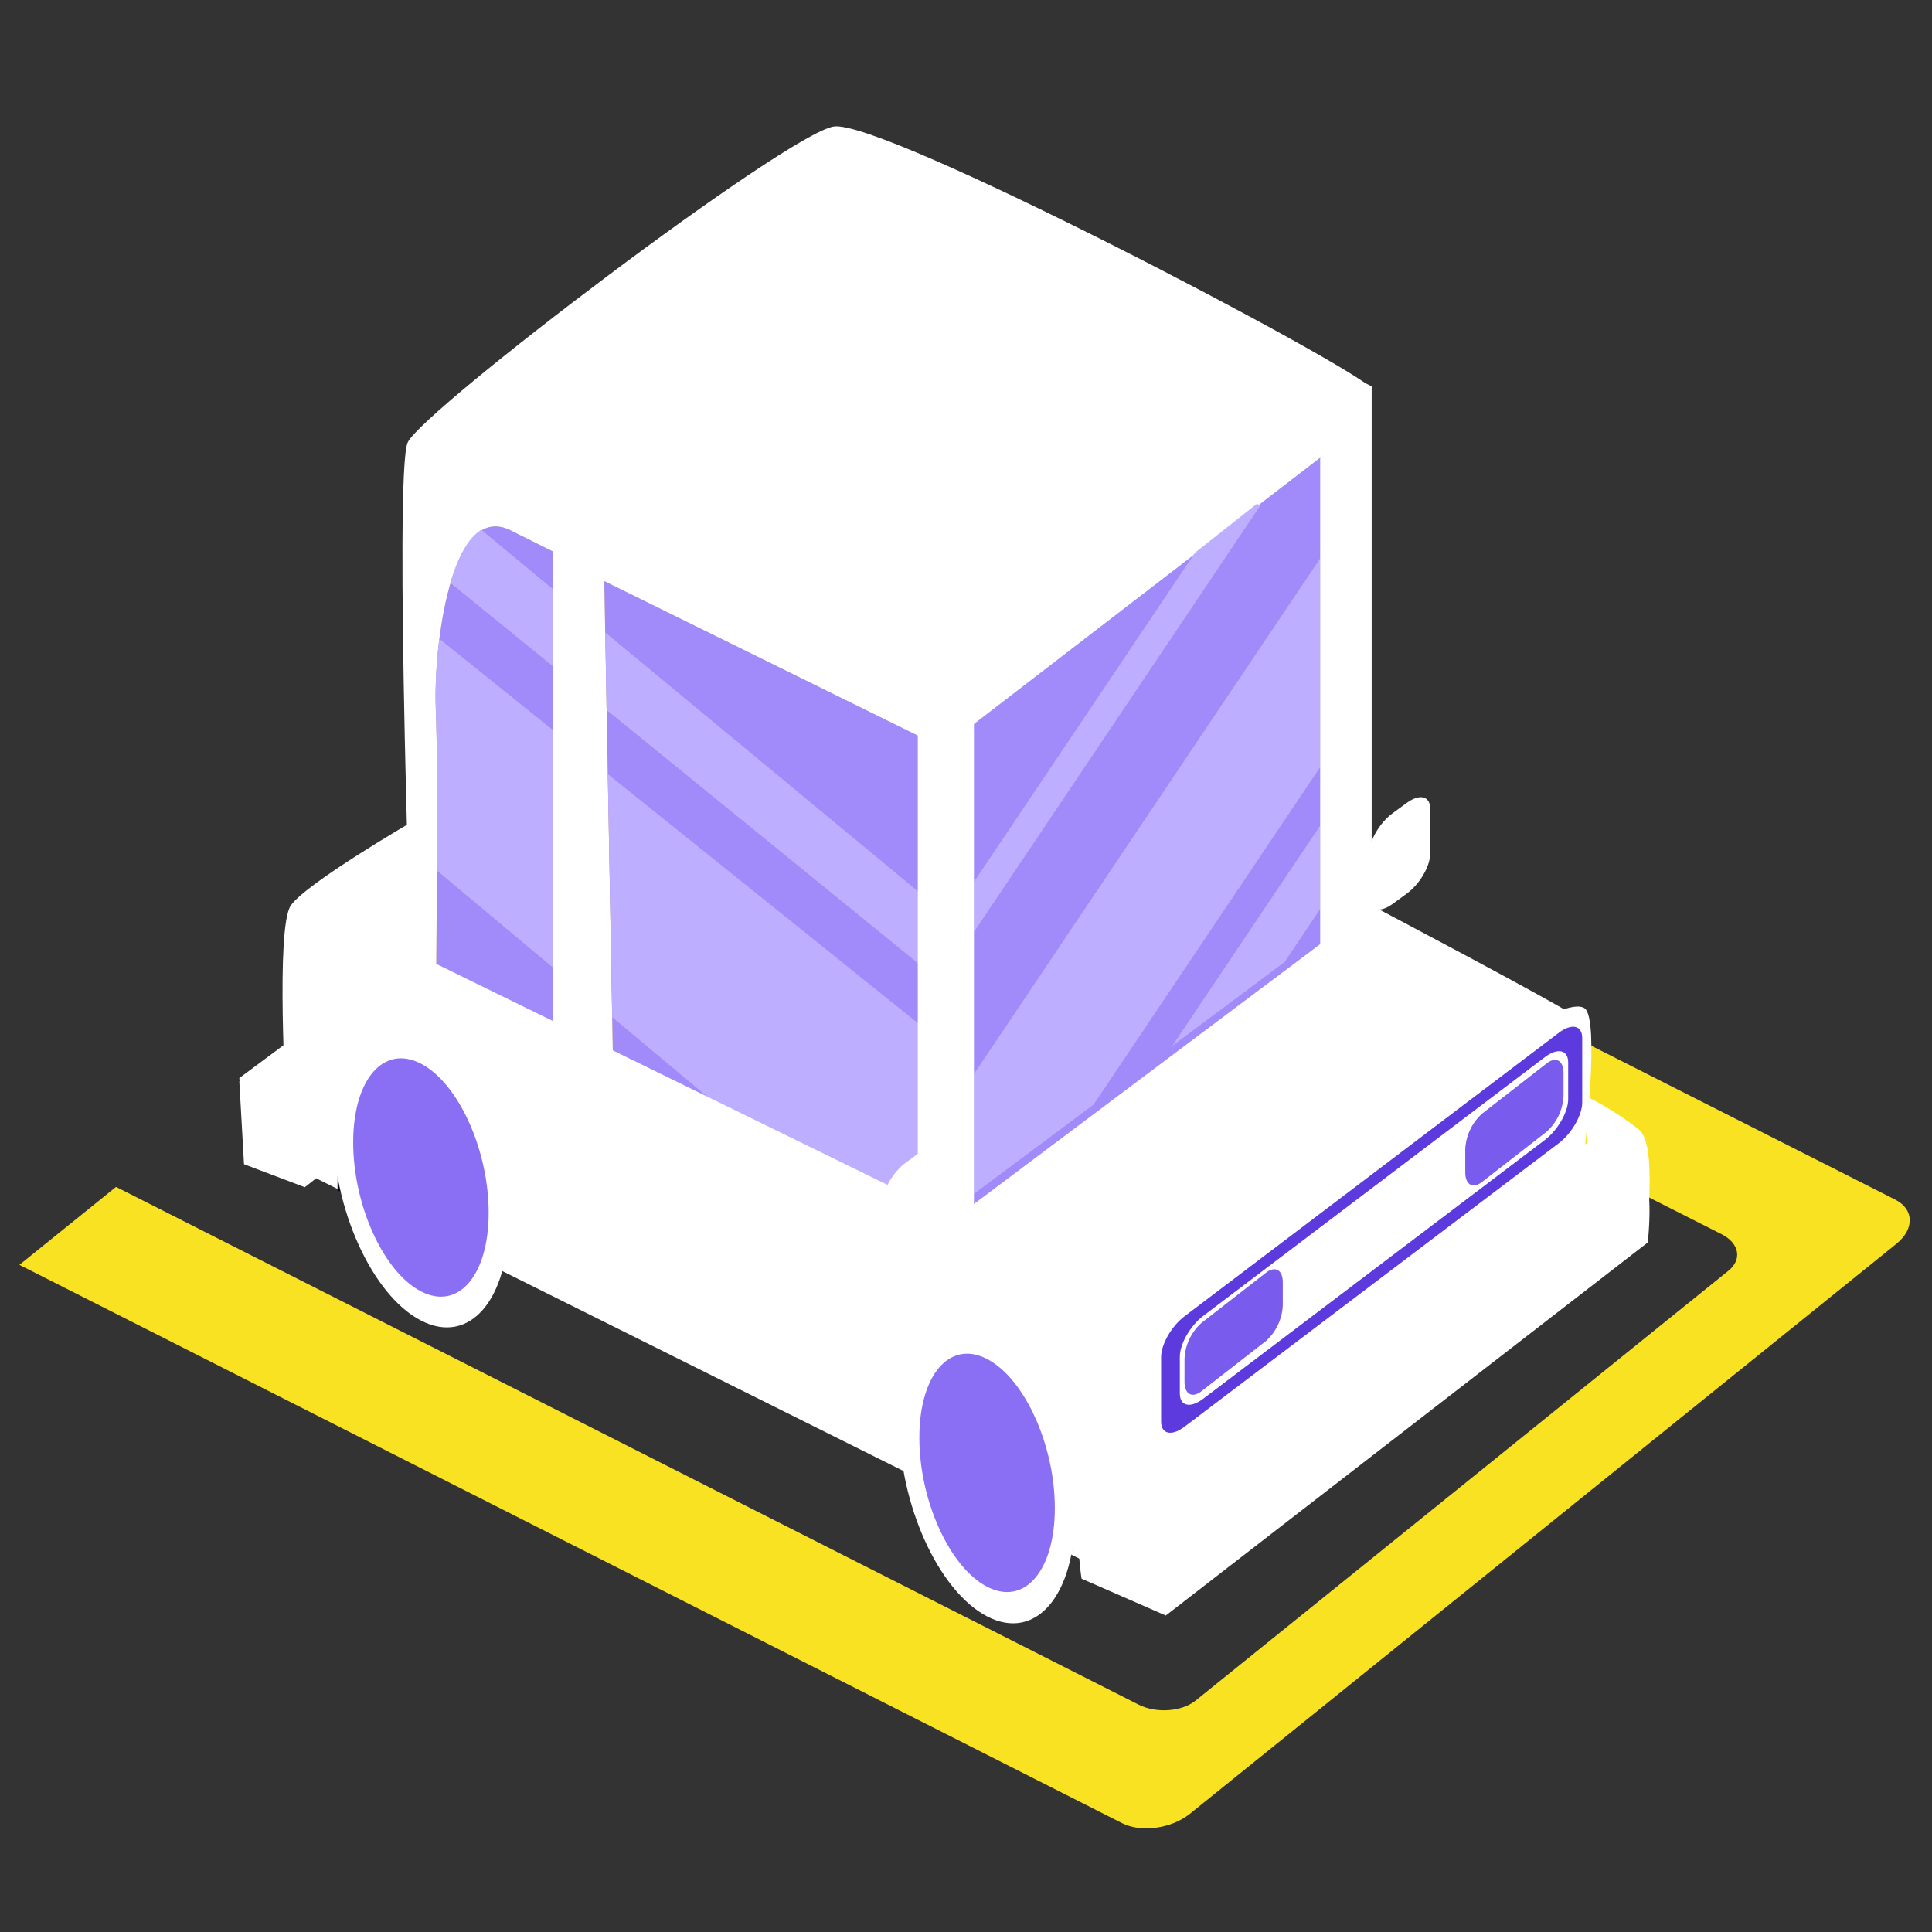 <svg id="flat_purple_light" data-name="flat purple light" xmlns="http://www.w3.org/2000/svg" xmlns:xlink="http://www.w3.org/1999/xlink" width="128" height="128" viewBox="0 0 512 512">
  <rect x="0" y="0" width="512" height="512" fill="#333333" stroke="none"/>
  <defs>
    <style>
      .cls-1 {
        fill: #f9e221;
      }

      .cls-1, .cls-10, .cls-11, .cls-12, .cls-13, .cls-2, .cls-3, .cls-4, .cls-5, .cls-6, .cls-7, .cls-8, .cls-9 {
        fill-rule: evenodd;
      }

      .cls-2 {
        fill: #fff;
      }

      .cls-3 {
        fill: #ffd458;
      }

      .cls-4 {
        fill: #a18afa;
      }

      .cls-5 {
        fill: #beaeff;
      }

      .cls-6 {
        fill: #060b16;
      }

      .cls-7 {
        fill: url(#linear-gradient);
      }

      .cls-8 {
        fill: url(#linear-gradient-2);
      }

      .cls-9 {
        fill: #ae26fd;
      }

      .cls-10 {
        fill: #101010;
      }

      .cls-11 {
        fill: #8a6ff4;
      }

      .cls-12 {
        fill: #5c3ade;
      }

      .cls-13 {
        fill: #795bed;
      }
    </style>
    <linearGradient id="linear-gradient" x1="269.89" y1="420.625" x2="269.89" y2="360.688" gradientUnits="userSpaceOnUse">
      <stop offset="0" stop-color="#170b22"/>
      <stop offset="0.767" stop-color="#25103b"/>
      <stop offset="0.996" stop-color="#190c26"/>
      <stop offset="1" stop-color="#190c26"/>
    </linearGradient>
    <linearGradient id="linear-gradient-2" x1="116.125" y1="341.125" x2="116.125" y2="283.656" xlink:href="#linear-gradient"/>
  </defs>
  <path id="Rectangle_1_copy_8" data-name="Rectangle 1 copy 8" class="cls-1" d="M13.974,328.074L210,169.935l9.133,4.624L502.237,317.9c5.044,2.554,5.18,7.813.3,11.747L315.347,480.664c-4.877,3.934-12.919,5.053-17.963,2.5L6.788,336.03,5.144,335.2Zm23.437-18.908L185.274,189.88l8.468,4.288L456.26,327.085c4.677,2.368,5.486,6.694,1.808,9.661l-141.2,113.913c-3.679,2.967-10.452,3.454-15.129,1.086L32.275,315.311l-1.524-.771Z"/>
  <g id="car_parts_copy" data-name="car parts copy">
    <g id="body">
      <path class="cls-2" d="M306.466,423.237l112.84-87.284-1.24-52.862-54.56-28.275V102.377L222.146,33.534,109.305,120.817l-1.24,113.1-32.24,22.129-1.24,51.632Z"/>
      <path class="cls-2" d="M419.934,304.741s4.067-34.748,0-37.528c-10.741-7.34-111.122,74.826-115.314,82.561s-1.281,48.786-1.281,48.786Z"/>
      <path class="cls-2" d="M363.619,103S257.683,183.278,253.146,191.04c-3.193,5.46-1.24,147.662-1.24,147.662l-142.6-71.37s-5.027-142.44-1.24-150.123c4.329-8.78,100.13-81.53,112.841-83.676C233.879,31.343,358.079,96.61,363.619,103Z"/>
    </g>
    <g id="windows">
      <path class="cls-3" d="M254.386,200.506v139.4L162.626,291l-2.48-136.958Zm-95.48,89.267-43.4-22.011s0.724-62.569,0-79.484,4.03-55.639,19.841-47.691,19.84,9.783,19.84,9.783Z"/>
      <path id="Shape_8_copy" data-name="Shape 8 copy" class="cls-4" d="M254.386,200.425V339.69l-91.76-48.865L160.146,154ZM158.906,289.6l-43.4-21.99s0.724-62.507,0-79.406,4.03-55.584,19.841-47.643,19.84,9.773,19.84,9.773Z"/>
      <path id="Shape_8_copy_2" data-name="Shape 8 copy 2" class="cls-5" d="M229.849,326.105l-67.6-56.539-1.17-64.423L250,276.547v-15.8l-89.231-72.584L160.4,167.6l93.99,77.823v93.726Zm-110.5-171.64c1.911-6.531,4.6-11.863,8.217-14.05l27.98,23.167,0.556,20.78Zm37.212,47.05,1.733,64.744-42.5-35.546c0.074-16.839.054-34.828-.287-42.758a118.577,118.577,0,0,1,.915-18.672Z"/>
      <path class="cls-4" d="M359.786,113.657l-104.16,80.105-1.24,140.792,105.4-78.892v-142Z"/>
      <path class="cls-5" d="M310.654,277.179l39.212-58.4v22.133l-9.429,14.041Zm-52.548,39.207V284.613l91.76-136.652v55.33l-60.06,89.443Zm0-82.677,58.585-87.246,16.442-12.993,0.834,0.542L258.106,246.989v-13.28Z"/>
      <path class="cls-2" d="M249.226,177.464h2.88a6,6,0,0,1,6,6V346.37a6,6,0,0,1-6,6h-2.88a6,6,0,0,1-6-6V183.464A6,6,0,0,1,249.226,177.464Z"/>
      <path class="cls-2" d="M349.866,108.56h12.4V280.751h-12.4V108.56Z"/>
      <path class="cls-2" d="M146.506,143.009h13.64V305.376h-13.64V143.009Z"/>
    </g>
    <path class="cls-2" d="M418.066,280.764s7.777-5.807,0-11.125c-6.027-4.121-54.56-29.668-54.56-29.668l-110.36,82.823L111.785,253.569l-2.48-35.848s-28.182,16.361-32.24,22.25-1.24,53.155-1.24,53.155l234.361,116.2s-8.343-44.622-2.48-55.627,100.364-73.465,102.92-75.405S418.066,280.764,418.066,280.764Z"/>
    <path id="Ellipse_2_copy_2" data-name="Ellipse 2 copy 2" class="cls-6" d="M262.672,358.684c20.236,9.673,17.754,50.926,17.754,50.926l-38.44-19.565S240.56,348.114,262.672,358.684Z"/>
    <path id="Ellipse_2_copy_3" data-name="Ellipse 2 copy 3" class="cls-6" d="M110.151,284.091c20.237,9.673,17.754,50.926,17.754,50.926l-38.44-19.565S88.04,273.521,110.151,284.091Z"/>
    <g id="tires">
      <path class="cls-7" d="M255.626,364.365l9.92-3.668a49.68,49.68,0,0,1,8.68,9.783c6.722,9.783,6.2,39.13,6.2,39.13l3.72,1.223-18.6,9.783Z"/>
      <path id="Shape_23_copy" data-name="Shape 23 copy" class="cls-8" d="M101.865,287.327l7.44-3.668s4.75,0.673,11.16,9.782c7.619,10.828,6.2,39.131,6.2,39.131l3.72,1.223-14.88,7.337Z"/>
      <path class="cls-2" d="M261,365.377c8.675,4.5,15.707,19.96,15.707,34.536S269.674,422.66,261,418.163s-15.707-19.959-15.707-34.536S252.324,360.88,261,365.377Z"/>
      <path class="cls-9" d="M261.206,377.019c5.136,2.954,9.3,12.465,9.3,21.244s-4.164,13.5-9.3,10.546-9.3-12.466-9.3-21.245S256.069,374.064,261.206,377.019Z"/>
      <path id="Ellipse_2_copy" data-name="Ellipse 2 copy" class="cls-2" d="M108.479,288.425c8.674,4.5,15.706,19.96,15.706,34.536s-7.032,22.748-15.706,18.25-15.707-19.959-15.707-34.536S99.8,283.928,108.479,288.425Z"/>
      <path id="Ellipse_2_copy_5" data-name="Ellipse 2 copy 5" class="cls-10" d="M261.613,366.52c8.871,4.6,16.063,20.391,16.063,35.282s-7.192,23.239-16.063,18.644-16.062-20.39-16.062-35.282S252.742,361.926,261.613,366.52Z"/>
      <path id="Ellipse_2_copy_6" data-name="Ellipse 2 copy 6" class="cls-2" d="M111.549,271.751c12.87,6.662,23.3,29.567,23.3,51.16s-10.434,33.7-23.3,27.034-23.3-29.567-23.3-51.16S98.678,265.089,111.549,271.751Z"/>
      <path id="Ellipse_2_copy_7" data-name="Ellipse 2 copy 7" class="cls-11" d="M111.549,281.875c9.915,5.142,17.952,22.818,17.952,39.482s-8.037,26.006-17.952,20.864S93.6,319.4,93.6,302.739,101.634,276.734,111.549,281.875Z"/>
      <path id="Ellipse_2_copy_8" data-name="Ellipse 2 copy 8" class="cls-2" d="M261.589,349.856c12.871,6.688,23.3,29.683,23.3,51.36s-10.433,33.828-23.3,27.14-23.3-29.682-23.3-51.359S248.718,343.168,261.589,349.856Z"/>
      <path id="Ellipse_2_copy_8-2" data-name="Ellipse 2 copy 8" class="cls-11" d="M261.589,360.151c9.915,5.142,17.953,22.818,17.953,39.483s-8.038,26-17.953,20.863-17.953-22.818-17.953-39.482S251.674,355.01,261.589,360.151Z"/>
    </g>
    <g id="bumper">
      <path class="cls-2" d="M80.785,314.622l6.2-4.882s-1.139-2.519-2.48-2.44l-2.48-10.984-3.72-4.882-1.24-7.323-13.64,2.441,1.24,21.968Zm212.041,80.549,16.12,4.882,111.6-87.872v-12.2a80.421,80.421,0,0,1,13.64,8.543c4.547,3.458,2.48,20.747,2.48,20.747l-127.72,98.856-22.32-9.763s-2.377-14.747,1.24-18.307Z"/>
      <path id="Shape_10_copy" data-name="Shape 10 copy" class="cls-2" d="M80.785,305.376h4.96s2.581-7.459,1.24-7.38V285.7l-7.44-2.46-1.24-8.61L63.425,285.7l1.24,13.531ZM292.826,386.56l16.12,4.92,111.6-88.564v-12.3a80.332,80.332,0,0,1,13.64,8.61c4.547,3.485,2.48,20.911,2.48,20.911l-127.72,99.635-22.32-9.841s-2.377-14.863,1.24-18.451Z"/>
      <path class="cls-2" d="M292.826,390.5l16.12,4.941,111.6-88.933V291.688a80.222,80.222,0,0,1,13.64,8.646c4.547,3.5,2.48,23.468,2.48,23.468l-127.72,100.05-22.32-9.881s-2.377-14.925,1.24-18.528Z"/>
    </g>
    <g id="grill">
      <path id="Rectangle_2_copy" data-name="Rectangle 2 copy" class="cls-12" d="M313.906,348.835l99.2-75.145c3.424-2.594,6.2-1.967,6.2,1.4v17.07c0,3.367-2.776,8.2-6.2,10.793l-99.2,75.145c-3.424,2.594-6.2,1.967-6.2-1.4v-17.07C307.706,356.261,310.482,351.429,313.906,348.835Zm4.96-.1,90.52-68.57c3.424-2.594,6.2-1.967,6.2,1.4v9.754c0,3.367-2.776,8.2-6.2,10.793l-90.52,68.57c-3.424,2.594-6.2,1.967-6.2-1.4v-9.754C312.666,356.162,315.442,351.329,318.866,348.736Z"/>
    </g>
    <g id="mirrors">
      <path id="Rectangle_2_copy_2" data-name="Rectangle 2 copy 2" class="cls-2" d="M369.086,215.5l3.72-2.718c3.424-2.5,6.2-1.839,6.2,1.479v12.019c0,3.319-2.776,8.037-6.2,10.539l-3.72,2.718c-3.424,2.5-6.2,1.84-6.2-1.479V226.039C362.886,222.72,365.662,218,369.086,215.5Zm-128.96,92.543,3.72-2.718c3.424-2.5,6.2-1.84,6.2,1.479v12.019c0,3.319-2.776,8.037-6.2,10.539l-3.72,2.718c-3.424,2.5-6.2,1.84-6.2-1.479V318.581C233.926,315.263,236.7,310.544,240.126,308.042Z"/>
    </g>
    <g id="lights">
      <path class="cls-13" d="M318.4,350.592l17.061-13.277c2.48-1.93,4.49-.794,4.49,2.537v6.032a13.542,13.542,0,0,1-4.49,9.525L318.4,368.686c-2.479,1.93-4.489.794-4.489-2.537v-6.031A13.547,13.547,0,0,1,318.4,350.592Z"/>
      <path id="Rectangle_2_copy_3" data-name="Rectangle 2 copy 3" class="cls-13" d="M392.8,295.1l17.06-13.277c2.48-1.929,4.49-.793,4.49,2.538V290.4a13.542,13.542,0,0,1-4.49,9.525L392.8,313.2c-2.48,1.93-4.49.794-4.49-2.537V304.63A13.544,13.544,0,0,1,392.8,295.1Z"/>
    </g>
  </g>
</svg>
